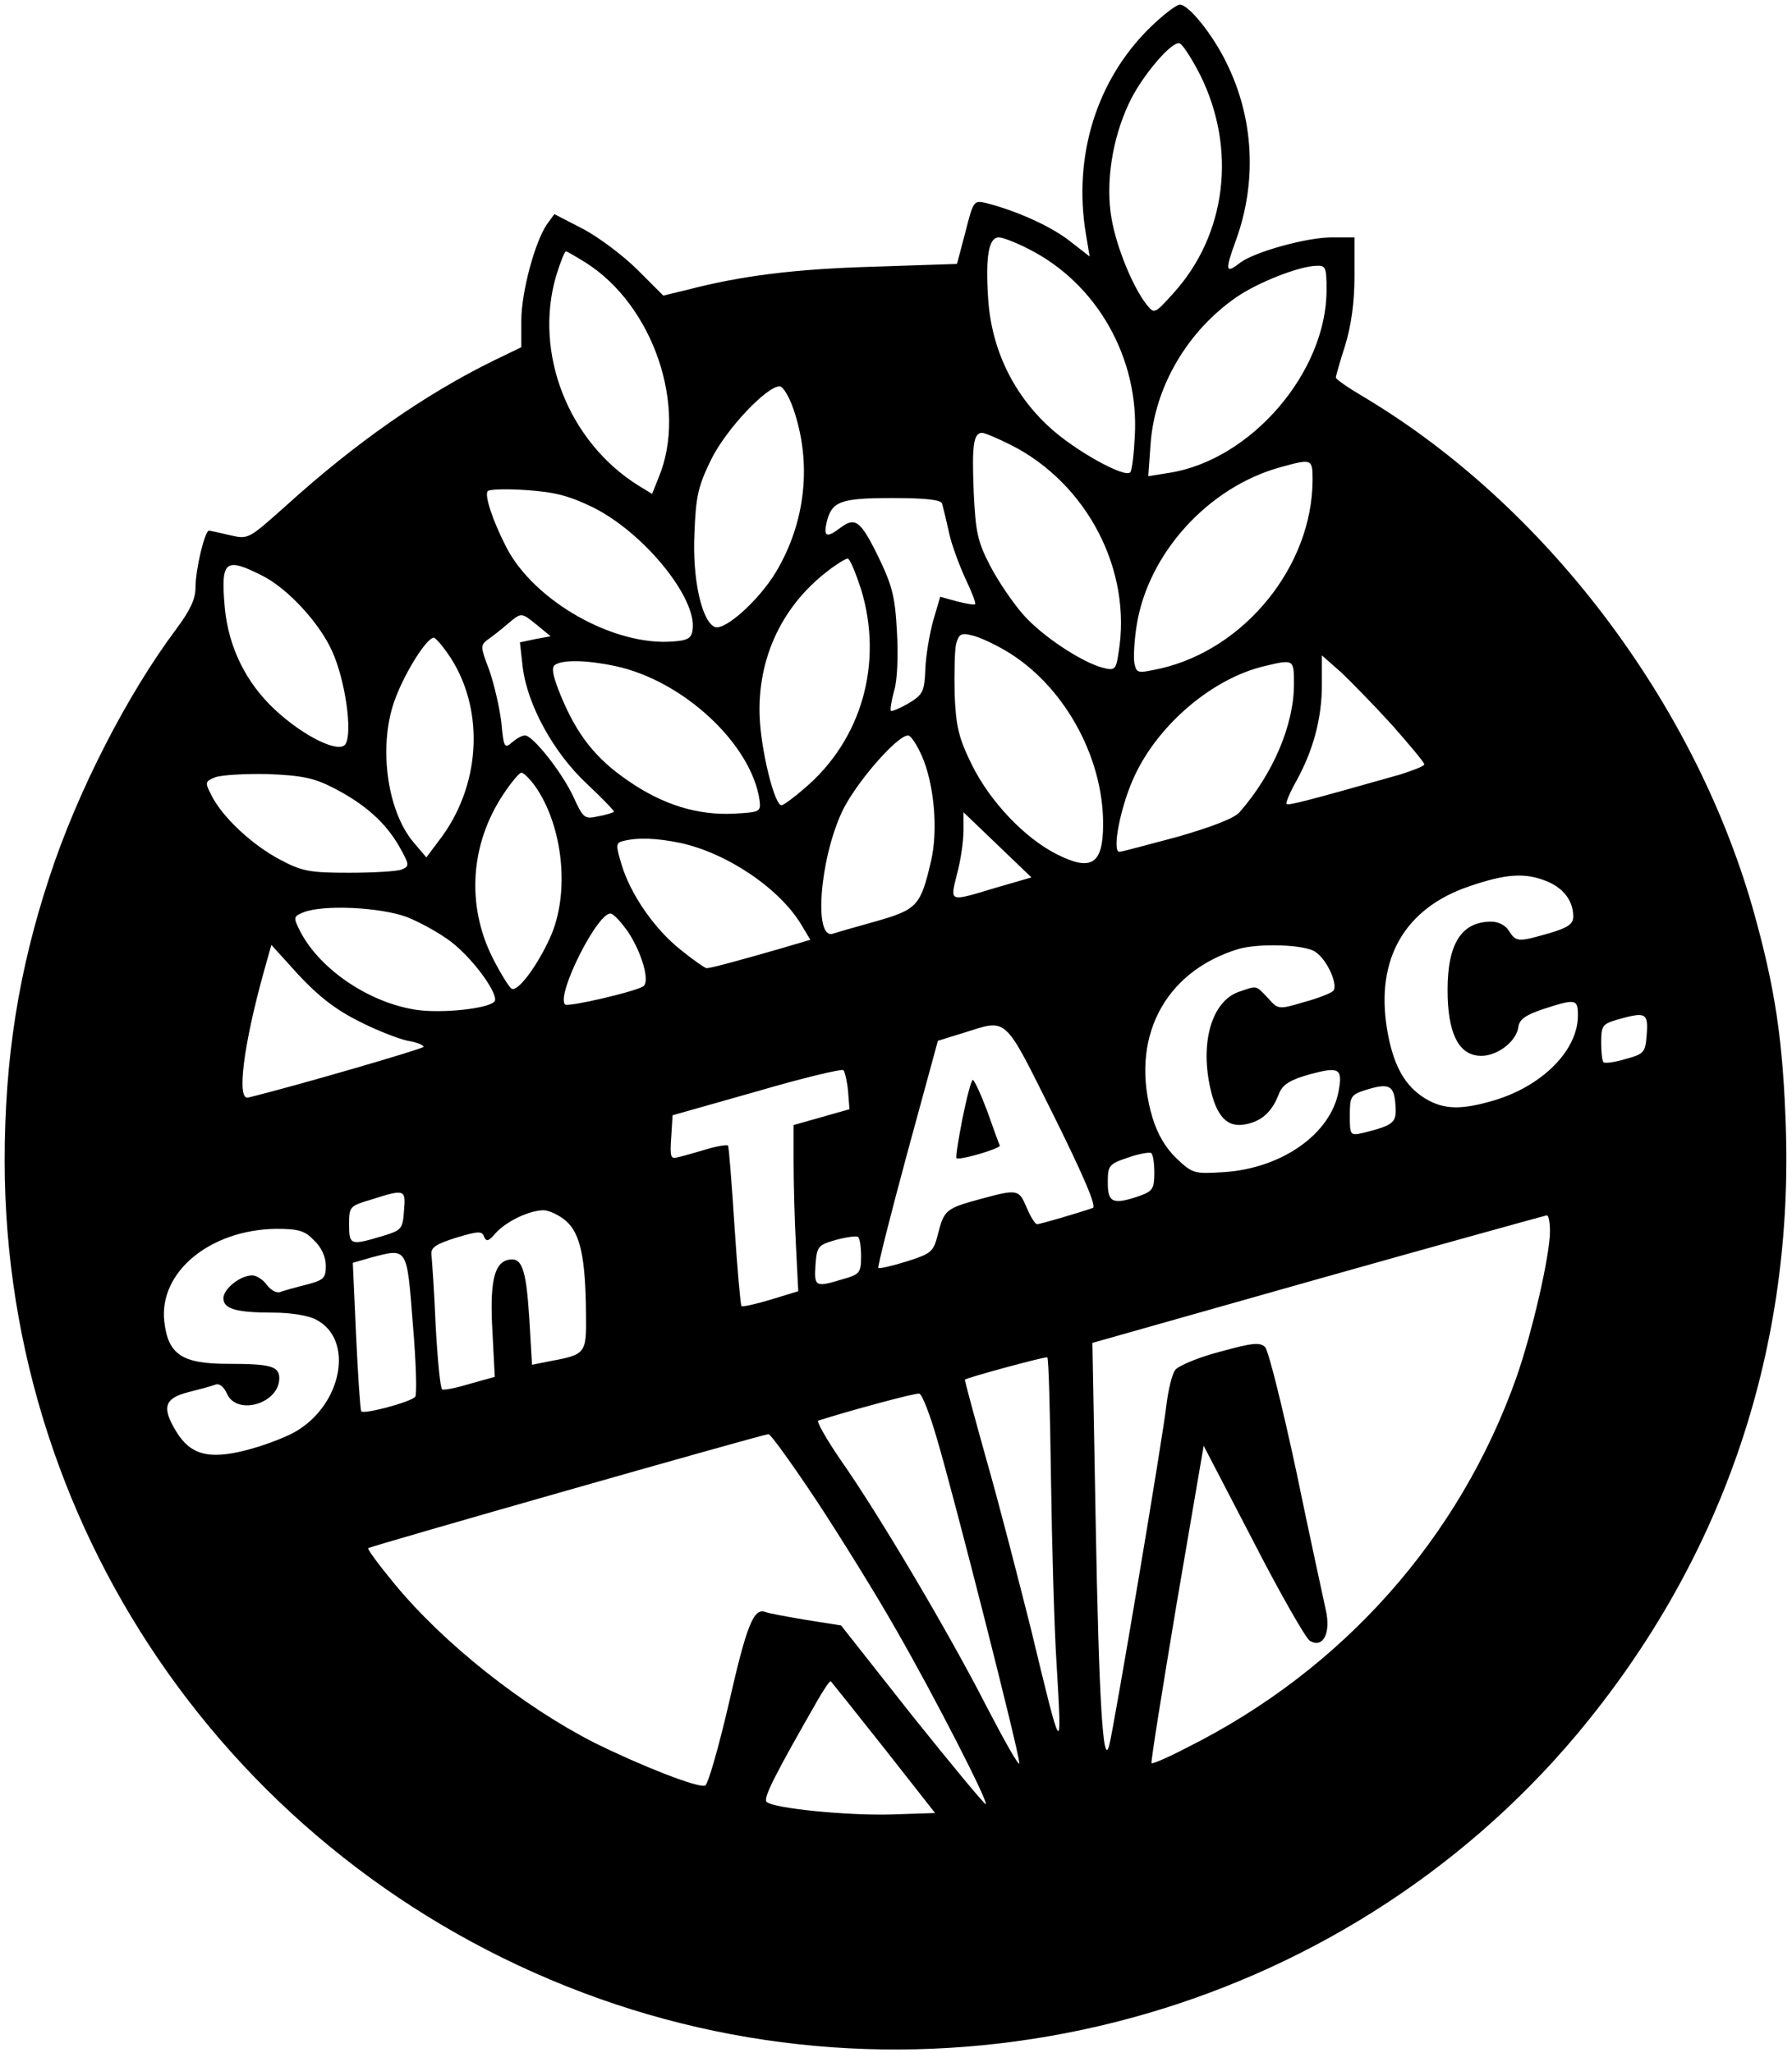 <?xml version="1.0" standalone="no"?>
<!DOCTYPE svg PUBLIC "-//W3C//DTD SVG 20010904//EN"
 "http://www.w3.org/TR/2001/REC-SVG-20010904/DTD/svg10.dtd">
<svg version="1.0" xmlns="http://www.w3.org/2000/svg"
 width="385pt" height="441pt" viewBox="0 0 385 441"
 preserveAspectRatio="xMidYMid meet">

<g transform="translate(0,441) scale(0.1,-0.1)"
fill="#000000" stroke="none">
<path d="M2472 4352 c-116 -113 -167 -277 -139 -445 l8 -48 -45 35 c-42 32
-115 64 -178 80 -26 6 -27 4 -44 -63 l-18 -68 -180 -6 c-169 -5 -282 -19 -401
-50 l-50 -12 -55 55 c-30 30 -83 70 -117 88 l-62 32 -16 -22 c-26 -38 -55
-146 -55 -207 l0 -57 -58 -28 c-149 -73 -298 -177 -447 -312 -81 -72 -81 -73
-120 -64 -22 5 -43 10 -46 10 -9 0 -29 -83 -29 -123 0 -24 -12 -49 -41 -88
-105 -140 -213 -350 -273 -534 -66 -200 -96 -389 -96 -610 1 -809 512 -1527
1278 -1799 747 -265 1592 -36 2099 567 310 370 464 814 450 1297 -6 194 -23
308 -72 481 -128 445 -447 864 -833 1095 -34 20 -62 39 -62 43 0 3 9 35 20 69
13 43 20 92 20 148 l0 84 -49 0 c-54 0 -165 -31 -196 -54 -32 -25 -34 -19 -10
47 46 126 39 263 -20 382 -29 60 -81 125 -100 125 -8 0 -36 -22 -63 -48z m106
-102 c80 -160 57 -345 -58 -471 -39 -43 -40 -44 -56 -24 -29 36 -65 122 -76
186 -13 75 1 169 37 246 26 57 92 135 109 130 6 -1 26 -32 44 -67z m-368 -375
c147 -74 238 -235 228 -403 -2 -39 -6 -74 -10 -77 -12 -12 -119 47 -173 97
-78 71 -125 168 -132 276 -6 91 1 132 23 132 8 0 37 -11 64 -25z m-952 -29
c146 -92 220 -311 157 -462 l-14 -35 -28 17 c-152 94 -227 286 -178 452 9 29
18 52 21 52 2 0 21 -11 42 -24z m1592 -59 c0 -177 -163 -366 -339 -393 l-44
-7 5 70 c9 122 79 242 185 315 47 32 134 66 171 67 20 1 22 -3 22 -52z m-1146
-254 c41 -117 27 -245 -37 -352 -36 -60 -109 -126 -131 -118 -28 11 -49 103
-44 202 3 79 8 101 36 158 32 65 119 157 147 157 7 0 20 -21 29 -47z m468 -79
c164 -83 261 -270 231 -447 -5 -35 -8 -38 -32 -32 -45 11 -132 68 -173 115
-22 25 -54 72 -71 105 -27 52 -31 73 -35 157 -4 100 -1 128 18 128 6 0 34 -12
62 -26z m648 -76 c-1 -184 -145 -362 -326 -404 -51 -11 -52 -11 -57 12 -2 13
0 49 5 80 24 154 153 297 308 340 69 19 70 19 70 -28z m-1546 -58 c109 -54
224 -195 214 -263 -2 -18 -11 -23 -41 -25 -127 -11 -299 86 -359 202 -29 56
-48 113 -40 121 4 4 42 5 84 2 59 -4 91 -12 142 -37z m750 8 c2 -7 9 -35 15
-63 6 -27 23 -72 36 -100 13 -27 22 -51 20 -53 -2 -2 -19 1 -39 6 l-36 10 -15
-51 c-8 -29 -16 -76 -17 -105 -2 -48 -5 -54 -36 -73 -19 -11 -36 -18 -38 -16
-2 2 1 21 7 43 7 22 9 77 6 127 -4 76 -10 99 -41 163 -38 77 -49 84 -82 59
-28 -21 -35 -18 -28 13 11 45 29 52 141 52 75 0 105 -4 107 -12z m-174 -184
c48 -158 2 -323 -122 -428 -23 -20 -45 -36 -49 -36 -14 0 -40 101 -46 175 -10
130 42 249 145 328 19 15 39 27 43 27 5 0 17 -30 29 -66z m-1286 29 c55 -28
123 -102 150 -163 28 -62 44 -175 28 -199 -14 -20 -90 17 -152 75 -62 58 -99
134 -107 218 -9 102 0 110 81 69z m590 -106 l29 -24 -33 -6 -33 -7 6 -53 c10
-82 67 -185 138 -251 34 -32 60 -59 58 -60 -2 -2 -18 -7 -35 -10 -28 -6 -31
-4 -52 42 -24 52 -87 132 -104 132 -7 0 -19 -7 -28 -15 -16 -14 -18 -11 -23
44 -4 33 -16 83 -26 112 -19 49 -19 53 -3 65 9 6 28 21 42 33 31 26 29 26 64
-2z m1005 -54 c124 -72 211 -226 211 -373 0 -87 -25 -103 -100 -65 -69 35
-143 113 -182 192 -28 57 -34 81 -37 150 -1 46 0 95 3 109 6 22 11 25 34 19
15 -3 47 -18 71 -32z m-1189 -19 c72 -115 62 -275 -27 -390 l-27 -36 -28 33
c-58 69 -76 213 -38 310 21 56 67 129 82 129 4 0 22 -21 38 -46z m2022 -143
c37 -42 68 -79 68 -83 0 -4 -24 -13 -52 -22 -205 -58 -240 -67 -244 -63 -2 2
7 24 21 49 36 65 55 134 55 207 l0 63 42 -37 c22 -21 72 -72 110 -114z m-1670
128 c146 -31 293 -168 310 -289 3 -24 0 -25 -55 -28 -78 -4 -153 19 -228 71
-70 48 -109 98 -144 182 -18 44 -21 62 -12 67 17 11 68 10 129 -3z m1458 -39
c0 -87 -45 -193 -117 -275 -11 -13 -61 -32 -134 -53 -64 -17 -119 -32 -124
-32 -17 0 3 101 33 164 52 111 168 209 279 235 63 15 63 15 63 -39z m-799
-155 c26 -60 35 -159 19 -226 -22 -95 -30 -103 -117 -128 -43 -12 -85 -24 -94
-27 -41 -12 -28 159 20 262 28 60 118 164 142 164 6 0 19 -20 30 -45z m-1264
-68 c68 -35 112 -75 141 -126 22 -39 22 -42 5 -49 -10 -4 -61 -7 -113 -7 -84
0 -101 3 -148 28 -59 31 -123 90 -147 137 -15 29 -15 31 7 40 13 5 64 8 113 7
74 -3 99 -8 142 -30z m432 5 c61 -86 76 -231 33 -326 -28 -62 -70 -118 -83
-110 -5 3 -24 33 -41 67 -56 112 -48 243 23 350 17 26 35 47 39 47 5 0 18 -13
29 -28z m991 -219 c-103 -31 -99 -32 -84 29 8 29 14 71 14 93 l0 40 73 -70 73
-70 -76 -22z m-678 96 c101 -22 215 -99 261 -178 l18 -30 -68 -20 c-87 -25
-146 -41 -155 -41 -3 0 -28 17 -55 39 -56 44 -109 120 -128 185 -12 40 -12 45
3 49 31 8 71 7 124 -4z m1863 -83 c35 -15 55 -42 55 -75 0 -16 -11 -24 -52
-36 -66 -19 -71 -19 -86 5 -7 12 -23 20 -38 20 -64 0 -94 -47 -94 -147 0 -89
22 -137 66 -141 36 -4 81 28 86 61 2 17 15 26 53 39 71 23 75 22 75 -14 0 -74
-76 -151 -180 -182 -71 -21 -108 -20 -148 4 -44 27 -69 71 -82 149 -25 151 38
260 177 307 79 27 120 30 168 10z m-2451 -76 c30 -12 73 -36 96 -54 50 -39
104 -116 92 -128 -15 -15 -109 -25 -164 -18 -102 14 -210 86 -253 169 -15 30
-15 32 7 41 43 17 164 11 222 -10z m474 -30 c31 -46 49 -109 34 -119 -19 -12
-162 -45 -168 -39 -20 21 73 204 99 195 7 -2 22 -19 35 -37z m-577 -194 c39
-20 86 -38 105 -42 19 -3 34 -9 34 -13 0 -4 -278 -85 -377 -109 -25 -6 -10
113 34 271 l16 57 59 -65 c42 -45 79 -74 129 -99z m2055 149 c26 -17 50 -73
38 -84 -5 -5 -33 -16 -63 -24 -54 -16 -55 -16 -77 9 -27 28 -22 27 -63 13 -56
-20 -82 -104 -62 -201 14 -68 38 -92 79 -83 34 7 56 28 70 66 8 19 23 29 66
41 63 17 71 13 62 -36 -17 -92 -121 -165 -244 -174 -66 -4 -69 -4 -104 29 -24
23 -41 52 -52 88 -50 168 24 313 184 362 44 13 144 10 166 -6z m712 -176 c-3
-40 -5 -43 -45 -54 -23 -7 -45 -10 -48 -7 -3 3 -5 22 -5 43 0 35 3 39 33 48
63 18 68 15 65 -30z m-1275 -174 c66 -133 93 -197 85 -200 -25 -9 -113 -35
-120 -35 -4 0 -14 16 -22 35 -17 40 -19 41 -100 19 -74 -20 -78 -24 -91 -76
-10 -38 -14 -41 -67 -58 -32 -10 -59 -16 -61 -14 -2 2 26 113 62 246 l66 242
55 17 c96 30 85 40 193 -176z m-441 51 l3 -39 -60 -17 -60 -17 0 -79 c0 -43 2
-124 5 -179 l5 -99 -59 -18 c-33 -10 -61 -16 -63 -14 -2 2 -9 80 -15 172 -6
93 -12 171 -14 173 -2 2 -23 -1 -46 -8 -24 -7 -51 -15 -61 -17 -16 -5 -18 0
-15 42 l3 48 180 51 c99 29 183 49 187 46 3 -3 8 -24 10 -45z m1176 -29 c3
-39 -2 -44 -70 -61 -27 -6 -28 -5 -28 37 0 41 2 45 33 55 51 16 62 11 65 -31z
m-518 -147 c0 -34 -4 -39 -31 -49 -58 -20 -69 -15 -69 28 0 37 2 40 43 54 23
8 45 12 50 10 4 -2 7 -21 7 -43z m-1612 -81 c-3 -40 -5 -42 -48 -55 -67 -20
-70 -19 -70 25 0 39 1 40 48 54 72 23 74 22 70 -24z m348 -22 c31 -27 42 -80
43 -200 1 -86 0 -87 -81 -102 l-35 -7 -6 102 c-7 107 -16 131 -47 123 -29 -8
-38 -50 -32 -155 l5 -96 -54 -15 c-29 -9 -56 -14 -59 -12 -4 2 -10 64 -14 137
-3 73 -8 142 -9 152 -2 16 9 23 53 37 47 14 56 15 60 2 5 -11 10 -10 25 8 23
25 70 48 102 49 12 0 34 -10 49 -23z m2114 -22 c0 -52 -38 -217 -72 -314 -122
-345 -373 -628 -707 -795 -40 -21 -75 -36 -77 -34 -2 2 23 157 54 343 l58 339
106 -204 c58 -113 113 -209 122 -215 29 -17 46 17 34 68 -5 23 -34 156 -63
296 -30 140 -60 260 -67 267 -11 11 -28 9 -97 -10 -46 -12 -89 -30 -96 -39 -7
-9 -15 -43 -19 -75 -7 -66 -113 -695 -123 -732 -13 -50 -22 93 -29 480 l-7
385 484 137 c266 75 487 136 492 137 4 1 7 -15 7 -34z m-2655 -20 c16 -15 25
-36 25 -54 0 -27 -4 -31 -42 -41 -24 -6 -49 -13 -57 -16 -8 -2 -20 5 -28 16
-8 11 -22 20 -31 20 -26 0 -62 -29 -62 -49 0 -23 27 -31 108 -31 35 0 75 -6
91 -15 82 -42 57 -181 -43 -240 -24 -14 -73 -32 -109 -41 -79 -20 -118 -9
-148 40 -32 52 -26 72 25 85 24 6 50 13 58 16 9 4 19 -4 26 -20 22 -47 112
-20 112 34 0 26 -19 31 -110 31 -99 0 -129 20 -137 91 -12 106 98 197 240 199
49 0 62 -4 82 -25z m1175 -34 c0 -35 -3 -39 -39 -49 -59 -18 -62 -17 -59 30 3
40 5 43 43 54 22 6 43 9 48 7 4 -2 7 -21 7 -42z m-963 -146 c7 -82 9 -152 5
-156 -12 -12 -111 -38 -116 -31 -2 4 -7 77 -11 163 l-7 156 38 11 c80 21 78
25 91 -143z m1371 -332 c2 -142 7 -321 12 -398 12 -203 12 -203 -55 75 -27
107 -69 271 -96 365 -26 93 -47 171 -46 171 6 5 173 50 177 48 3 -1 6 -118 8
-261z m-245 86 c36 -121 177 -675 177 -697 0 -9 -31 46 -70 121 -78 153 -230
411 -315 532 -30 44 -51 81 -47 83 62 20 209 60 217 58 6 -1 23 -45 38 -97z
m-260 -131 c52 -79 129 -203 171 -277 83 -144 199 -371 194 -377 -2 -2 -73 84
-158 190 l-153 194 -76 12 c-41 7 -80 14 -87 17 -25 9 -40 -29 -78 -196 -22
-95 -45 -175 -51 -177 -15 -6 -139 43 -238 92 -153 78 -324 213 -430 342 -33
40 -58 74 -56 76 4 4 846 244 860 245 4 1 50 -63 102 -141z m146 -533 l110
-140 -92 -3 c-96 -3 -256 13 -270 27 -8 8 19 60 110 219 14 24 26 42 28 40 2
-2 53 -66 114 -143z"/>
<path d="M2068 2008 c-9 -46 -15 -84 -13 -86 5 -6 96 21 93 27 -2 4 -14 37
-27 74 -14 37 -28 67 -31 67 -3 0 -13 -37 -22 -82z"/>
</g>
</svg>
